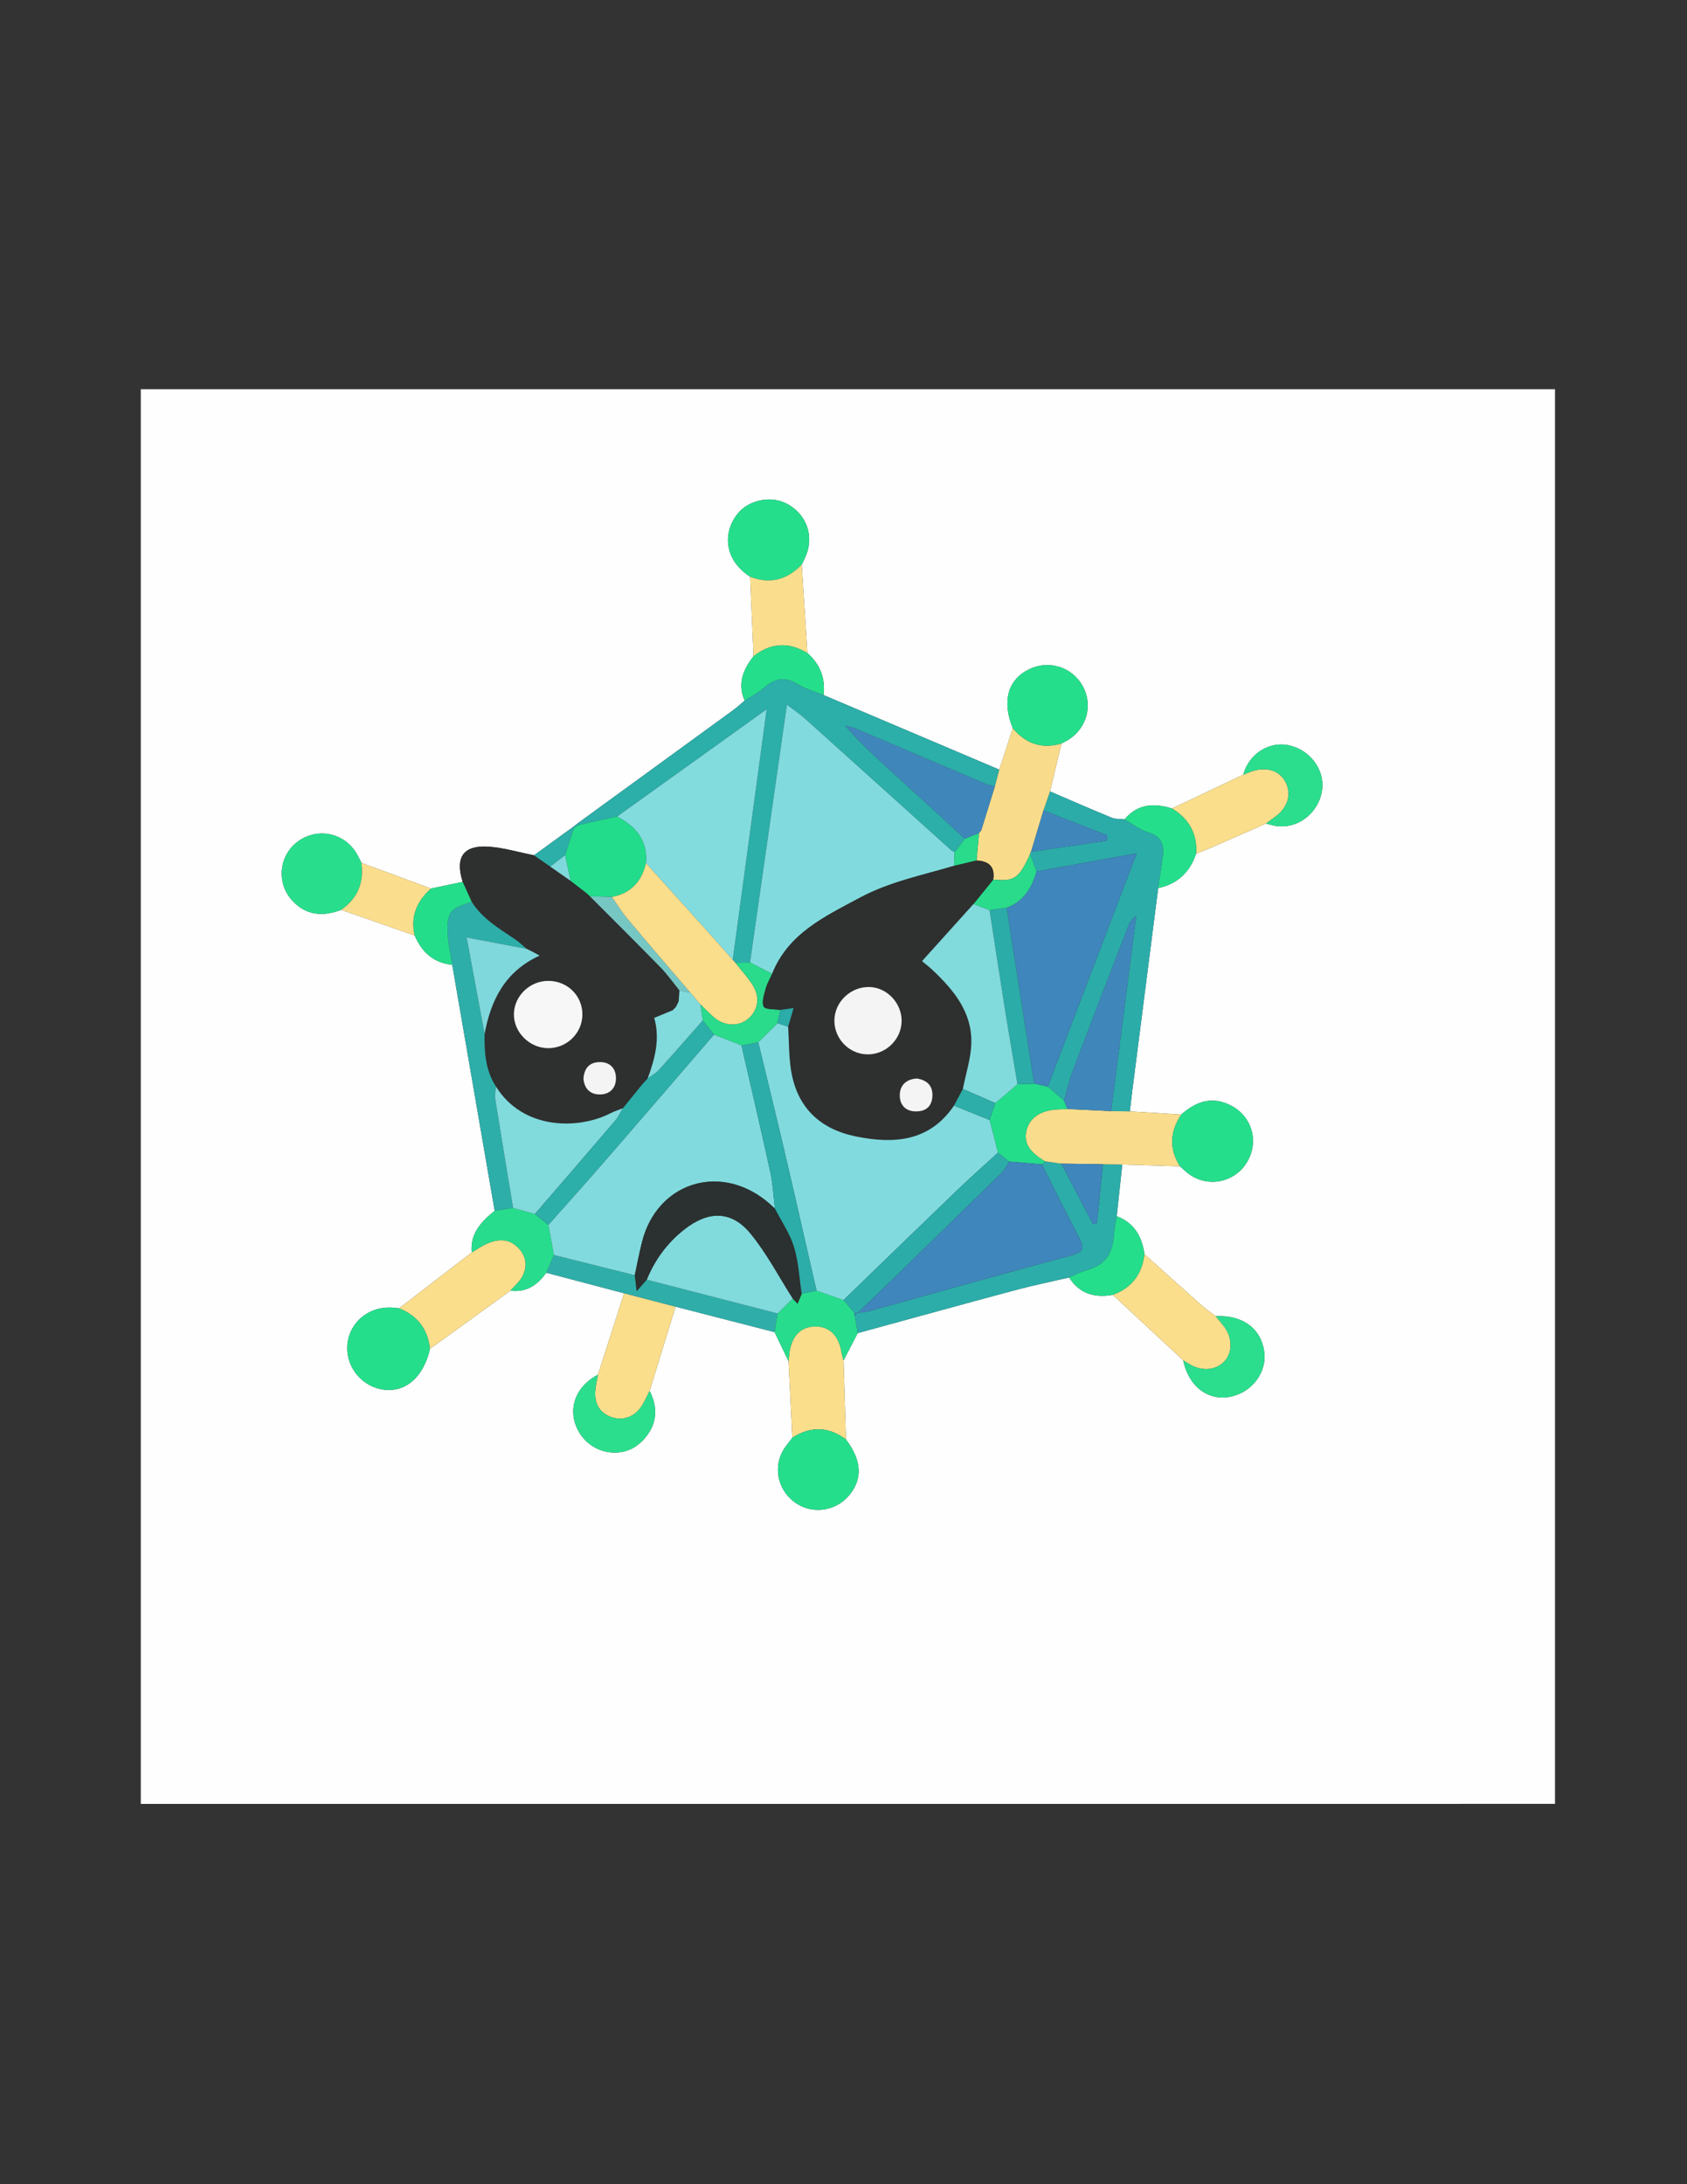 <?xml version="1.0" encoding="utf-8"?>
<!-- Generator: Adobe Illustrator 16.0.3, SVG Export Plug-In . SVG Version: 6.00 Build 0)  -->
<!DOCTYPE svg PUBLIC "-//W3C//DTD SVG 1.1//EN" "http://www.w3.org/Graphics/SVG/1.1/DTD/svg11.dtd">
<svg version="1.1" id="Capa_1" xmlns="http://www.w3.org/2000/svg" xmlns:xlink="http://www.w3.org/1999/xlink" x="0px" y="0px"
	 width="612px" height="792px" viewBox="0 0 612 792" enable-background="new 0 0 612 792" xml:space="preserve">
<rect x="0" y="0" width="612" height="792" fill="#333333" stroke="none"/>
<g>
	<g>
		<path fill-rule="evenodd" clip-rule="evenodd" fill="#FEFEFE" d="M564.116,654.097c-170.987,0.007-341.977,0.007-513.04,0.007
			c0-170.934,0-341.881,0-512.966c170.963,0,342.002,0,513.04,0C564.116,312.097,564.116,483.094,564.116,654.097z M207.879,299.872
			c-4.718,3.42-9.436,6.84-14.154,10.259c-5.481-1.083-10.922-2.738-16.452-3.122c-9.199-0.639-12.267,3.863-9.421,12.754
			c-3.825,0.812-7.65,1.624-11.476,2.437c-8.415-3.104-16.831-6.209-25.247-9.315c-0.696-1.318-1.288-2.705-2.103-3.945
			c-4.799-7.299-14.446-8.888-21.3-3.551c-6.603,5.14-7.436,14.931-1.709,21.152c5.054,5.491,11.156,5.879,17.77,3.373
			c8.887,3.103,17.774,6.205,26.662,9.306c2.574,6.059,6.846,9.941,13.615,10.625c5.132,29.73,10.264,59.461,15.395,89.19
			c-4.828,3.904-8.963,8.189-8.328,15.105c-8.784,6.754-17.568,13.508-26.352,20.262c-1.16-0.101-2.319-0.276-3.48-0.288
			c-7.86-0.077-14.325,5.456-15.228,12.993c-0.922,7.698,4.354,14.983,12.021,16.596c8.449,1.777,15.489-3.969,17.888-14.601
			c9.73-7.034,19.46-14.066,29.188-21.102c5.771,0.708,9.822-2.013,12.986-6.507c9.418,2.484,18.837,4.971,28.255,7.455
			c-3.158,9.84-6.316,19.679-9.474,29.518c-6.517,3.373-9.894,9.449-8.766,15.774c1.133,6.359,6.311,11.489,12.794,12.337
			c5.588,0.729,10.162-1.43,13.563-5.814c3.998-5.154,4.029-10.715,1.142-16.414c3.14-10.184,6.279-20.367,9.419-30.55
			c11.977,3.081,23.953,6.163,35.93,9.245c1.685,3.527,3.369,7.054,5.053,10.581c0.46,9.229,0.92,18.456,1.38,27.686
			c-1.248,1.741-2.747,3.355-3.7,5.246c-3.362,6.66-1.017,14.639,5.316,18.692c6.067,3.883,14.199,2.61,18.901-2.96
			c5.059-5.99,4.707-12.643-1.075-20.326c-0.292-9.551-0.584-19.102-0.874-28.653c1.708-3.306,3.417-6.611,5.127-9.918
			c19.164-5.235,38.313-10.532,57.503-15.675c6.348-1.7,12.802-3.004,19.208-4.487c3.771,5.89,9.243,7.488,15.828,6.279
			c8.513,7.906,17.024,15.813,25.536,23.72c1.957,9.617,9.294,15.073,17.644,13.117c7.546-1.767,12.783-8.959,11.777-16.172
			c-1.187-8.502-7.856-13.395-17.613-12.919c-1.694-1.296-3.474-2.494-5.066-3.905c-6.959-6.155-13.863-12.372-20.787-18.567
			c-0.859-6.412-3.724-11.363-10.054-13.788c0.668-6.247,1.336-12.492,2.004-18.738c6.979,0.216,13.957,0.432,20.936,0.647
			c0.996,0.874,1.944,1.81,2.996,2.611c6.734,5.144,16.339,3.487,20.993-3.59c4.834-7.349,2.436-16.836-5.298-20.955
			c-6.897-3.674-12.801-1.623-18.224,3.176c-6.217-0.383-12.434-0.766-18.65-1.148c0.249-2.142,0.476-4.288,0.749-6.427
			c3.175-24.851,6.355-49.701,9.534-74.548c7.023-1.496,11.515-5.776,13.772-12.516c1.982-0.782,3.989-1.505,5.941-2.356
			c6.476-2.82,12.933-5.685,19.396-8.533c1.128,0.288,2.243,0.658,3.387,0.85c7.711,1.296,15.227-4.149,16.832-12.156
			c1.483-7.406-3.546-14.904-11.354-16.928c-7.393-1.916-14.977,2.746-17.11,10.518c-8.619,4.086-17.237,8.172-25.855,12.259
			c-6.503-2.022-12.473-1.723-17.204,3.956c-1.564-0.185-3.267-0.033-4.671-0.608c-7.502-3.079-14.929-6.338-22.382-9.536
			c1.394-5.798,2.788-11.595,4.182-17.394c0.868-0.464,1.773-0.87,2.599-1.4c6.755-4.345,8.882-12.815,4.954-19.642
			c-3.912-6.797-12.336-9.318-19.412-5.811c-7.663,3.8-9.788,11.594-5.817,21.336c-1.634,5.003-3.267,10.006-4.899,15.009
			c-21.247-9.011-42.494-18.023-63.74-27.034c0.721-6.116-1.271-11.183-5.887-15.237c-0.687-10.686-1.374-21.372-2.061-32.058
			c0.496-1.045,1.029-2.074,1.48-3.137c2.475-5.833,1.186-12.17-3.316-16.413c-4.639-4.372-10.725-5.209-16.555-2.631
			c-8.52,3.768-13.335,18.077-0.311,26.581c0.413,9.611,0.827,19.221,1.24,28.832c-3.811,4.81-5.904,9.965-3.235,16.078
			c-1.387,1.16-2.713,2.403-4.171,3.466c-18.778,13.684-37.574,27.342-56.364,41.008
			C209.024,298.976,208.452,299.424,207.879,299.872z"/>
		<path fill-rule="evenodd" clip-rule="evenodd" fill="#2E2F2F" d="M167.849,319.772c-2.843-8.9,0.225-13.402,9.424-12.763
			c5.53,0.384,10.971,2.039,16.455,3.122c1.966,1.366,3.929,2.731,5.893,4.098c2.463,1.725,4.925,3.45,7.387,5.174
			c1.998,1.542,3.996,3.082,5.994,4.624c0.359,0.347,0.718,0.693,1.077,1.04l-0.068-0.061c8.542,8.57,17.141,17.085,25.59,25.746
			c2.514,2.578,4.607,5.565,6.893,8.366c-0.094,1.327-0.188,2.656-0.281,3.983c-0.323,0.659-0.646,1.319-0.968,1.979
			c-0.389,0.407-0.778,0.814-1.167,1.222c-2.247,0.929-4.493,1.858-6.739,2.787c2.186,7.631,0.233,14.815-2.364,21.931l0.03-0.025
			c-0.634,0.694-1.269,1.389-1.903,2.083c-2.376,2.922-4.752,5.844-7.128,8.766c-1.511,0.604-3.082,1.09-4.521,1.831
			c-11.538,5.939-31.676,6.149-41.545-9.714c-3.787-5.822-4.236-12.365-4.113-19.032c2.274-12.331,7.439-22.711,19.964-28.417
			c-1.291-0.706-1.993-1.091-2.695-1.475c-0.683-0.334-1.365-0.669-2.047-1.003l0.028,0.021c-1.364-1.143-2.639-2.416-4.105-3.406
			c-5.833-3.939-11.979-7.496-15.844-13.702C170.012,324.557,168.93,322.165,167.849,319.772z M211.278,367.959
			c0.069-6.863-5.403-12.289-12.392-12.287c-6.619,0.001-12.235,5.338-12.448,11.827c-0.216,6.601,5.482,12.452,12.242,12.567
			C205.53,380.184,211.209,374.725,211.278,367.959z M211.661,391.166c0.324,3.512,2.383,5.739,6.039,5.69
			c3.718-0.049,5.875-2.535,5.755-6.142c-0.111-3.333-2.161-5.593-5.755-5.591C213.945,385.125,211.94,387.196,211.661,391.166z"/>
		<path fill-rule="evenodd" clip-rule="evenodd" fill="#2CAEA9" d="M298.775,252.037c21.247,9.012,42.494,18.023,63.738,27.034
			c-0.529,2.008-1.054,4.017-1.579,6.026c-1.116-0.272-2.296-0.396-3.342-0.839c-15.88-6.725-31.737-13.5-47.618-20.225
			c-1.035-0.439-2.204-0.566-3.312-0.837c6.451,7.324,13.441,13.544,20.368,19.834c7.708,7,15.359,14.063,23.035,21.099
			c-1.249,1.632-2.498,3.265-3.748,4.896c-0.432-0.246-0.925-0.423-1.285-0.748c-17.682-15.91-35.339-31.847-53.041-47.734
			c-1.878-1.686-4.011-3.087-6.525-5.002c-4.553,31.802-8.968,62.64-13.383,93.479c-1.752,0.043-3.504,0.085-5.257,0.127
			c-0.34-0.367-0.681-0.734-1.021-1.101c4.049-29.861,8.098-59.722,12.32-90.861c-18.904,13.555-36.571,26.223-54.238,38.89
			c-4.604,1.004-9.208,2.008-13.813,3.012c-0.157-0.19-0.317-0.378-0.48-0.563c18.792-13.666,37.588-27.324,56.366-41.007
			c1.458-1.063,2.784-2.306,4.171-3.466c2.327-1.527,4.858-2.819,6.938-4.629c3.802-3.31,7.467-4.341,12.115-1.467
			C292.106,249.762,295.56,250.707,298.775,252.037z"/>
		<path fill-rule="evenodd" clip-rule="evenodd" fill="#2BACA9" d="M380.911,286.973c7.453,3.197,14.88,6.457,22.382,9.536
			c1.404,0.575,3.106,0.424,4.672,0.607c2.873,1.613,5.576,3.786,8.654,4.707c4.403,1.317,5.697,4.082,5.269,8.098
			c-0.432,4.049-1.14,8.068-1.726,12.101c-3.181,24.849-6.361,49.7-9.536,74.55c-0.273,2.139-0.5,4.285-0.749,6.427
			c-2.265-0.036-4.529-0.073-6.794-0.109c3.036-23.584,6.07-47.169,9.106-70.753c-1.573,1.061-2.352,2.3-2.869,3.642
			c-6.74,17.471-13.491,34.938-20.114,52.453c-1.335,3.528-2.151,7.252-3.207,10.885c-1.974-1.685-3.949-3.37-5.923-5.054
			c10.597-27.787,21.194-55.573,32.285-84.655c-12.808,2.323-24.574,4.458-36.342,6.592c-0.785-2.088-1.571-4.176-2.357-6.263
			c-0.021-0.347,0.099-0.635,0.359-0.864c9.163-1.339,18.328-2.678,27.491-4.017c0.078-0.647,0.156-1.293,0.233-1.94
			c-7.731-3.02-15.464-6.038-23.195-9.057C379.338,291.563,380.125,289.268,380.911,286.973z"/>
		<path fill-rule="evenodd" clip-rule="evenodd" fill="#2CADA9" d="M387.854,463.229c-6.404,1.485-12.858,2.789-19.206,4.489
			c-19.189,5.143-38.339,10.439-57.503,15.675c-0.357-2.112-0.715-4.223-1.073-6.334c0.327-0.331,0.653-0.662,0.979-0.993
			c1.463-0.215,2.968-0.276,4.382-0.667c24.402-6.735,48.761-13.634,73.219-20.165c4.475-1.194,4.864-2.657,2.859-6.424
			c-4.672-8.78-9.037-17.726-13.526-26.604c0.38-0.364,0.761-0.73,1.141-1.095c1.974,0.276,3.945,0.552,5.918,0.828
			c3.822,7.322,7.646,14.645,11.468,21.966c0.472-0.131,0.943-0.262,1.415-0.393c0.73-7.118,1.461-14.236,2.191-21.354
			c2.336,0.033,4.671,0.066,7.007,0.099c-0.668,6.246-1.336,12.491-2.004,18.738c-0.352,2.277-0.864,4.546-1.021,6.838
			c-0.51,7.42-3.423,11.005-10.454,12.958C391.643,461.346,389.78,462.402,387.854,463.229z"/>
		<path fill-rule="evenodd" clip-rule="evenodd" fill="#F9DD8C" d="M407.124,422.257c-2.336-0.032-4.671-0.065-7.008-0.099
			c-5.024-0.072-10.049-0.146-15.073-0.219c-1.973-0.276-3.944-0.552-5.918-0.828c-5.813-3.403-7.821-6.752-6.744-11.234
			c1.104-4.594,5.18-7.315,11.382-7.601c1.147-0.052,2.294-0.103,3.441-0.154c5.293,0.255,10.586,0.511,15.879,0.767
			c2.265,0.036,4.529,0.073,6.794,0.109c6.217,0.383,12.434,0.766,18.649,1.149c-4.102,6.155-4.47,12.401-0.467,18.757
			C421.081,422.688,414.104,422.473,407.124,422.257z"/>
		<path fill-rule="evenodd" clip-rule="evenodd" fill="#F9DC8B" d="M380.911,286.973c-0.786,2.295-1.573,4.59-2.358,6.887
			c-1.509,5.004-3.02,10.009-4.531,15.013c-0.261,0.229-0.38,0.517-0.358,0.866c-4.014,8.829-5.658,9.963-13.333,9.193
			c0.701-4.691-1.645-6.71-6.062-6.913c0.297-3.309,0.595-6.617,0.893-9.925l-0.054,0.017c0.286-0.338,0.571-0.677,0.856-1.015
			c1.657-5.333,3.314-10.666,4.971-15.998c0.525-2.009,1.05-4.018,1.579-6.026c1.636-5.002,3.269-10.005,4.9-15.01
			c4.719,5.594,10.537,7.675,17.679,5.519C383.699,275.377,382.305,281.175,380.911,286.973z"/>
		<path fill-rule="evenodd" clip-rule="evenodd" fill="#2DAEA9" d="M175.793,374.929c-0.123,6.667,0.327,13.21,4.114,19.034
			c-0.094,1.537-0.474,3.117-0.238,4.6c2.096,13.159,4.302,26.302,6.475,39.448c-2.229,0.342-4.458,0.683-6.687,1.024
			c-5.132-29.729-10.264-59.46-15.395-89.189c-0.607-3.87-1.519-7.726-1.713-11.616c-0.129-2.581-0.026-5.856,1.422-7.647
			c1.557-1.926,4.809-2.482,7.322-3.636c3.865,6.208,10.011,9.764,15.844,13.703c1.466,0.991,2.742,2.263,4.105,3.406
			c-6.871-1.302-13.742-2.604-21.751-4.122C171.581,352.257,173.687,363.594,175.793,374.929z"/>
		<path fill-rule="evenodd" clip-rule="evenodd" fill="#FADE8C" d="M144.777,474.402c8.784-6.754,17.568-13.508,26.351-20.263
			c1.847-1.08,3.61-2.352,5.558-3.199c3.885-1.692,7.773-1.945,11.088,1.299c3.083,3.015,3.697,6.724,1.804,10.479
			c-1.006,1.995-2.912,3.538-4.41,5.284c-9.73,7.034-19.46,14.066-29.19,21.101C155.203,481.947,151.422,477.083,144.777,474.402z"
			/>
		<path fill-rule="evenodd" clip-rule="evenodd" fill="#FADE8C" d="M245.087,473.8c-3.14,10.183-6.279,20.366-9.418,30.552
			c-0.912,1.773-1.709,3.619-2.762,5.305c-2.55,4.085-6.921,5.734-11.219,4.157c-4.355-1.599-6.048-5.021-5.742-9.466
			c0.136-1.974,0.646-3.921,0.988-5.881c3.158-9.839,6.315-19.678,9.471-29.519C232.63,470.565,238.859,472.182,245.087,473.8z"/>
		<path fill-rule="evenodd" clip-rule="evenodd" fill="#FADE8C" d="M429.22,493.229c-8.512-7.906-17.023-15.813-25.536-23.718
			c6.905-2.51,10.612-7.515,11.49-14.729c6.924,6.195,13.828,12.412,20.787,18.567c1.593,1.411,3.372,2.609,5.068,3.904
			c0.938,1.142,1.891,2.27,2.809,3.426c3.219,4.059,3.44,9.396,0.542,12.728c-2.997,3.444-8.059,4.002-12.647,1.378
			C430.877,494.297,430.057,493.75,429.22,493.229z"/>
		<path fill-rule="evenodd" clip-rule="evenodd" fill="#25DE8C" d="M144.777,474.402c6.645,2.681,10.426,7.545,11.201,14.7
			c-2.399,10.632-9.439,16.378-17.888,14.601c-7.666-1.612-12.942-8.897-12.021-16.596c0.903-7.537,7.368-13.07,15.228-12.993
			C142.458,474.126,143.617,474.302,144.777,474.402z"/>
		<path fill-rule="evenodd" clip-rule="evenodd" fill="#FADE8C" d="M287.45,521.312c-0.46-9.229-0.92-18.457-1.38-27.687
			c0.14-1.319,0.188-2.655,0.436-3.955c1.117-5.861,4.48-8.835,9.728-8.683c4.787,0.14,7.976,3.358,8.968,8.992
			c0.198,1.125,0.539,2.223,0.814,3.333c0.292,9.55,0.584,19.101,0.877,28.652C300.565,517.218,294.081,517.084,287.45,521.312z"/>
		<path fill-rule="evenodd" clip-rule="evenodd" fill="#FADE8C" d="M425.168,293.161c8.618-4.087,17.236-8.173,25.856-12.258
			c0.917-0.362,1.825-0.75,2.753-1.082c5.457-1.957,10.291-0.549,12.516,3.629c2.41,4.527,0.914,9.49-3.86,12.851
			c-1.068,0.752-2.109,1.544-3.163,2.318c-6.463,2.848-12.92,5.713-19.396,8.533c-1.952,0.851-3.959,1.574-5.94,2.351
			C434.367,302.251,431.294,296.887,425.168,293.161z"/>
		<path fill-rule="evenodd" clip-rule="evenodd" fill="#25DE8C" d="M272.127,209.143c-13.025-8.504-8.209-22.813,0.311-26.581
			c5.831-2.578,11.916-1.741,16.555,2.631c4.502,4.243,5.791,10.581,3.316,16.413c-0.452,1.063-0.985,2.092-1.48,3.137
			C285.543,210.244,279.367,211.951,272.127,209.143z"/>
		<path fill-rule="evenodd" clip-rule="evenodd" fill="#25DE8C" d="M385.093,269.579c-7.142,2.157-12.96,0.075-17.679-5.519
			c-3.969-9.74-1.844-17.534,5.819-21.334c7.076-3.508,15.5-0.987,19.412,5.811c3.928,6.826,1.801,15.297-4.954,19.642
			C386.866,268.709,385.961,269.115,385.093,269.579z"/>
		<path fill-rule="evenodd" clip-rule="evenodd" fill="#25DE8C" d="M428.06,422.904c-4.003-6.355-3.635-12.602,0.467-18.757
			c5.424-4.8,11.327-6.851,18.225-3.177c7.733,4.119,10.132,13.606,5.298,20.955c-4.654,7.077-14.259,8.733-20.993,3.59
			C430.004,424.714,429.056,423.778,428.06,422.904z"/>
		<path fill-rule="evenodd" clip-rule="evenodd" fill="#25DE8C" d="M287.45,521.312c6.631-4.228,13.115-4.094,19.443,0.653
			c5.781,7.683,6.133,14.335,1.074,20.325c-4.702,5.57-12.834,6.843-18.901,2.96c-6.333-4.054-8.679-12.032-5.316-18.692
			C284.703,524.667,286.202,523.053,287.45,521.312z"/>
		<path fill-rule="evenodd" clip-rule="evenodd" fill="#28DE8D" d="M123.786,329.914c-6.613,2.506-12.715,2.119-17.77-3.373
			c-5.726-6.221-4.894-16.013,1.709-21.152c6.854-5.336,16.501-3.748,21.3,3.551c0.815,1.241,1.407,2.627,2.104,3.946
			C132.111,320.043,129.755,325.758,123.786,329.914z"/>
		<path fill-rule="evenodd" clip-rule="evenodd" fill="#2FAEA9" d="M245.087,473.8c-6.228-1.618-12.457-3.234-18.682-4.852
			c-9.416-2.483-18.835-4.97-28.254-7.452c0.933-2.141,1.868-4.282,2.803-6.425c9.778,2.443,19.554,4.886,29.331,7.328
			c0.178,1.457,0.356,2.916,0.702,5.744c1.845-2.093,2.736-3.104,3.628-4.117c15.833,4.082,31.667,8.164,47.5,12.246
			c-0.366,2.258-0.731,4.515-1.097,6.772C269.04,479.963,257.063,476.881,245.087,473.8z"/>
		<path fill-rule="evenodd" clip-rule="evenodd" fill="#FBDE8D" d="M272.127,209.143c7.24,2.809,13.417,1.101,18.702-4.399
			c0.687,10.686,1.374,21.372,2.062,32.059c-6.776-4.103-13.287-3.751-19.524,1.172C272.954,228.364,272.54,218.753,272.127,209.143
			z"/>
		<path fill-rule="evenodd" clip-rule="evenodd" fill="#2ADE8E" d="M429.22,493.229c0.837,0.521,1.657,1.067,2.513,1.557
			c4.589,2.624,9.65,2.066,12.647-1.378c2.898-3.332,2.677-8.669-0.542-12.728c-0.918-1.156-1.87-2.284-2.809-3.426
			c9.755-0.475,16.425,4.418,17.611,12.92c1.006,7.213-4.231,14.405-11.777,16.172C438.514,508.303,431.177,502.847,429.22,493.229z
			"/>
		<path fill-rule="evenodd" clip-rule="evenodd" fill="#FBDE8D" d="M123.786,329.914c5.97-4.156,8.326-9.871,7.343-17.027
			c8.416,3.104,16.832,6.209,25.244,9.316c-5.134,4.574-7.532,10.099-5.926,17.018C141.56,336.119,132.673,333.017,123.786,329.914z
			"/>
		<path fill-rule="evenodd" clip-rule="evenodd" fill="#2BDE8E" d="M459.27,298.618c1.054-0.774,2.095-1.566,3.163-2.318
			c4.774-3.36,6.271-8.323,3.86-12.851c-2.225-4.178-7.059-5.585-12.516-3.629c-0.928,0.332-1.836,0.72-2.753,1.082
			c2.133-7.773,9.717-12.435,17.109-10.519c7.809,2.024,12.838,9.522,11.354,16.928c-1.605,8.007-9.121,13.453-16.832,12.156
			C461.513,299.276,460.397,298.906,459.27,298.618z"/>
		<path fill-rule="evenodd" clip-rule="evenodd" fill="#27DD8D" d="M200.953,455.071c-0.935,2.143-1.869,4.284-2.802,6.425
			c-3.163,4.492-7.214,7.213-12.984,6.505c1.5-1.745,3.405-3.288,4.411-5.283c1.893-3.755,1.278-7.464-1.804-10.479
			c-3.314-3.244-7.203-2.991-11.088-1.299c-1.948,0.848-3.711,2.119-5.558,3.199c-0.635-6.915,3.5-11.2,8.329-15.104
			c2.229-0.342,4.458-0.683,6.687-1.023c2.629,0.731,5.258,1.465,7.887,2.197c1.646,1.323,3.291,2.646,4.938,3.97
			C199.63,447.81,200.292,451.439,200.953,455.071z"/>
		<path fill-rule="evenodd" clip-rule="evenodd" fill="#2BDE8E" d="M216.934,498.467c-0.341,1.96-0.852,3.907-0.988,5.881
			c-0.307,4.444,1.387,7.867,5.742,9.466c4.298,1.577,8.669-0.072,11.219-4.157c1.052-1.686,1.85-3.531,2.762-5.305
			c2.886,5.697,2.855,11.258-1.143,16.412c-3.401,4.385-7.976,6.544-13.563,5.814c-6.484-0.848-11.661-5.978-12.794-12.337
			C207.04,507.916,210.417,501.84,216.934,498.467z"/>
		<path fill-rule="evenodd" clip-rule="evenodd" fill="#27DD8D" d="M281.017,483.045c0.366-2.258,0.731-4.515,1.097-6.773
			c1.833-1.801,3.666-3.601,5.499-5.4c0.577,0.619,1.152,1.237,1.728,1.855c0.497-1.205,0.995-2.411,1.492-3.617
			c1.793-0.378,3.585-0.757,5.377-1.136c3.265,1.146,6.529,2.292,9.793,3.438c1.325,1.552,2.65,3.105,3.976,4.657
			c0.004,0.333,0.035,0.663,0.093,0.99c0.358,2.111,0.716,4.222,1.073,6.334c-1.71,3.307-3.419,6.612-5.129,9.919
			c-0.275-1.109-0.617-2.207-0.814-3.332c-0.992-5.634-4.181-8.853-8.968-8.992c-5.247-0.152-8.611,2.821-9.728,8.683
			c-0.248,1.3-0.296,2.636-0.436,3.955C284.385,490.099,282.701,486.572,281.017,483.045z"/>
		<path fill-rule="evenodd" clip-rule="evenodd" fill="#25DE8C" d="M425.168,293.161c6.126,3.727,9.199,9.091,8.766,16.342
			c-2.259,6.745-6.75,11.025-13.772,12.52c0.587-4.033,1.295-8.053,1.727-12.102c0.429-4.016-0.865-6.781-5.269-8.098
			c-3.078-0.921-5.781-3.094-8.654-4.707C412.695,291.438,418.665,291.139,425.168,293.161z"/>
		<path fill-rule="evenodd" clip-rule="evenodd" fill="#25DE8C" d="M415.174,454.783c-0.878,7.214-4.585,12.219-11.49,14.729
			c-6.585,1.207-12.058-0.392-15.828-6.282c1.925-0.827,3.787-1.884,5.789-2.438c7.031-1.953,9.944-5.538,10.454-12.958
			c0.157-2.292,0.67-4.561,1.021-6.838C411.45,443.42,414.314,448.371,415.174,454.783z"/>
		<path fill-rule="evenodd" clip-rule="evenodd" fill="#25DE8C" d="M273.367,237.975c6.237-4.923,12.748-5.275,19.524-1.172
			c4.614,4.053,6.606,9.12,5.885,15.236c-3.216-1.331-6.669-2.276-9.591-4.082c-4.648-2.874-8.313-1.842-12.115,1.467
			c-2.08,1.81-4.611,3.102-6.938,4.629C267.463,247.939,269.557,242.784,273.367,237.975z"/>
		<path fill-rule="evenodd" clip-rule="evenodd" fill="#24DD8B" d="M150.447,339.22c-1.606-6.919,0.792-12.443,5.926-17.018
			c3.828-0.815,7.653-1.627,11.477-2.434c1.081,2.396,2.163,4.788,3.244,7.179c-2.513,1.152-5.765,1.708-7.322,3.635
			c-1.449,1.791-1.552,5.066-1.422,7.647c0.194,3.891,1.106,7.746,1.713,11.616C157.293,349.162,153.021,345.279,150.447,339.22z"/>
		<path fill-rule="evenodd" clip-rule="evenodd" fill="#2CAEA9" d="M199.619,314.228c-1.963-1.366-3.926-2.731-5.892-4.097
			c4.715-3.419,9.433-6.839,14.151-10.259l0.333,0.335c-1.073,3.29-2.145,6.581-3.218,9.871
			C203.202,311.461,201.41,312.845,199.619,314.228z"/>
		<path fill-rule="evenodd" clip-rule="evenodd" fill="#2CAEA9" d="M207.879,299.872c0.573-0.448,1.146-0.896,1.717-1.346
			c0.162,0.184,0.322,0.371,0.479,0.562c-0.621,0.373-1.242,0.746-1.863,1.119L207.879,299.872z"/>
		<path fill-rule="evenodd" clip-rule="evenodd" fill="#81DADC" d="M194.031,440.209c-2.629-0.732-5.258-1.466-7.887-2.197
			c-2.172-13.147-4.378-26.29-6.474-39.449c-0.236-1.482,0.145-3.063,0.238-4.6c9.868,15.861,30.006,15.651,41.544,9.712
			c1.439-0.741,3.011-1.227,4.522-1.831c-0.912,1.506-1.638,3.172-2.767,4.492C213.523,417.662,203.766,428.926,194.031,440.209z"/>
		<path fill-rule="evenodd" clip-rule="evenodd" fill="#22DC8B" d="M208.211,300.207c0.621-0.373,1.242-0.746,1.863-1.119
			c4.605-1.004,9.209-2.008,13.814-3.012c6.811,3.581,11.181,8.671,10.459,16.909c-1.534,6.687-5.483,10.942-12.347,12.263
			c-2.664-0.08-5.328-0.161-7.991-0.241l0.068,0.061c-0.359-0.347-0.718-0.693-1.077-1.04c-1.998-1.542-3.996-3.082-5.994-4.625
			c-0.671-3.108-1.343-6.216-2.014-9.324C206.066,306.788,207.139,303.497,208.211,300.207z"/>
		<path fill-rule="evenodd" clip-rule="evenodd" fill="#2CAEA9" d="M194.031,440.209c9.735-11.283,19.492-22.547,29.176-33.873
			c1.129-1.32,1.854-2.986,2.767-4.492c2.375-2.922,4.751-5.844,7.127-8.766c0.634-0.696,1.269-1.389,1.903-2.083
			c0,0-0.03,0.025-0.03,0.024c1.365-1.006,2.94-1.822,4.057-3.053c5.377-5.929,10.63-11.97,15.927-17.972
			c1.363,1.726,2.725,3.452,4.087,5.178c-13.107,15.195-26.18,30.419-39.335,45.572c-6.839,7.877-13.824,15.628-20.743,23.437
			C197.321,442.855,195.676,441.532,194.031,440.209z"/>
		<path fill-rule="evenodd" clip-rule="evenodd" fill="#F7F7F7" d="M211.278,367.959c-0.069,6.766-5.748,12.225-12.597,12.107
			c-6.76-0.115-12.458-5.966-12.242-12.567c0.213-6.489,5.829-11.826,12.448-11.827C205.875,355.67,211.347,361.096,211.278,367.959
			z"/>
		<path fill-rule="evenodd" clip-rule="evenodd" fill="#7FD8DB" d="M175.793,374.929c-2.106-11.335-4.212-22.672-6.502-34.995
			c8.01,1.518,14.88,2.82,21.751,4.122l-0.028-0.021c0.682,0.335,1.364,0.669,2.047,1.003c0.703,0.384,1.405,0.769,2.695,1.475
			C183.232,352.218,178.068,362.598,175.793,374.929z"/>
		<path fill-rule="evenodd" clip-rule="evenodd" fill="#81DADC" d="M254.958,369.994c-5.297,6.002-10.55,12.043-15.927,17.973
			c-1.117,1.231-2.692,2.046-4.057,3.053c2.597-7.115,4.55-14.299,2.364-21.93c2.247-0.929,4.492-1.857,6.738-2.787
			c0.389-0.407,0.778-0.814,1.166-1.222c0.323-0.66,0.646-1.32,0.969-1.979c0.093-1.328,0.187-2.656,0.28-3.983
			c1.319,0.274,2.639,0.549,3.956,0.824c1.224,1.43,2.451,2.86,3.677,4.291C254.403,366.154,254.681,368.073,254.958,369.994z"/>
		<path fill-rule="evenodd" clip-rule="evenodd" fill="#76C7C4" d="M250.45,359.942c-1.319-0.275-2.639-0.55-3.958-0.824
			c-2.286-2.801-4.378-5.789-6.893-8.366c-8.449-8.661-17.048-17.176-25.59-25.746c2.664,0.08,5.328,0.161,7.993,0.241
			c1.871,2.647,3.563,5.444,5.639,7.919C235.175,342.149,242.837,351.025,250.45,359.942z"/>
		<path fill-rule="evenodd" clip-rule="evenodd" fill="#F4F4F4" d="M211.661,391.166c0.279-3.97,2.284-6.041,6.039-6.042
			c3.594-0.002,5.644,2.258,5.755,5.591c0.12,3.606-2.037,6.093-5.755,6.142C214.044,396.904,211.984,394.678,211.661,391.166z"/>
		<path fill-rule="evenodd" clip-rule="evenodd" fill="#7FD8DB" d="M204.994,310.078c0.671,3.108,1.343,6.216,2.014,9.324
			c-2.462-1.723-4.924-3.448-7.387-5.173C201.41,312.845,203.202,311.461,204.994,310.078z"/>
		<path fill-rule="evenodd" clip-rule="evenodd" fill="#76C7C4" d="M244.077,366.302c-2.246,0.929-4.492,1.858-6.738,2.787
			C239.584,368.16,241.831,367.231,244.077,366.302z"/>
		<path fill-rule="evenodd" clip-rule="evenodd" fill="#76C7C4" d="M246.212,363.102c-0.323,0.659-0.646,1.319-0.969,1.979
			C245.566,364.421,245.889,363.761,246.212,363.102z"/>
		<path fill-rule="evenodd" clip-rule="evenodd" fill="#81DADC" d="M235.004,390.995c-0.634,0.694-1.269,1.388-1.903,2.083
			C233.735,392.383,234.37,391.689,235.004,390.995z"/>
		<path fill-rule="evenodd" clip-rule="evenodd" fill="#2DAEA9" d="M193.063,345.038c-0.683-0.334-1.365-0.668-2.047-1.003
			C191.697,344.369,192.379,344.704,193.063,345.038z"/>
		<path fill-rule="evenodd" clip-rule="evenodd" fill="#76C7C4" d="M213.001,324.026c0.359,0.347,0.718,0.693,1.077,1.04
			C213.719,324.72,213.36,324.373,213.001,324.026z"/>
		<path fill-rule="evenodd" clip-rule="evenodd" fill="#81DBDE" d="M272.084,349.02c4.415-30.839,8.83-61.677,13.382-93.479
			c2.515,1.915,4.647,3.316,6.525,5.002c17.702,15.887,35.359,31.825,53.041,47.734c0.36,0.324,0.854,0.502,1.283,0.748
			c-0.071,1.645-0.141,3.291-0.211,4.937c-11.549,3.43-23.327,5.748-34.235,11.593c-12.839,6.882-25.886,12.921-31.766,27.571
			C277.431,351.757,274.757,350.389,272.084,349.02z"/>
		<path fill-rule="evenodd" clip-rule="evenodd" fill="#82DCDE" d="M234.348,312.984c0.722-8.238-3.648-13.328-10.459-16.909
			c17.666-12.667,35.333-25.335,54.237-38.89c-4.222,31.139-8.271,61-12.318,90.862c-3.292-3.712-6.564-7.443-9.881-11.133
			C248.746,328.927,241.542,320.96,234.348,312.984z"/>
		<path fill-rule="evenodd" clip-rule="evenodd" fill="#FADE8C" d="M234.348,312.984c7.194,7.976,14.398,15.942,21.579,23.93
			c3.317,3.69,6.589,7.421,9.881,11.133c0.339,0.365,0.68,0.732,1.02,1.1c2.041,2.588,4.273,5.051,6.08,7.795
			c2.948,4.479,2.236,9.314-1.525,12.522c-3.48,2.967-8.89,2.656-12.655-0.781c-1.576-1.438-3.07-2.964-4.602-4.45
			c-1.227-1.431-2.453-2.861-3.677-4.291c-7.611-8.917-15.273-17.793-22.806-26.776c-2.076-2.475-3.768-5.272-5.639-7.919
			C228.865,323.927,232.813,319.671,234.348,312.984z"/>
		<path fill-rule="evenodd" clip-rule="evenodd" fill="#3F87BB" d="M360.935,285.097c-1.656,5.333-3.313,10.666-4.97,15.998
			c-0.285,0.338-0.571,0.676-0.857,1.015l0.054-0.017c-1.698,0.679-3.396,1.358-5.095,2.036
			c-7.676-7.036-15.327-14.099-23.035-21.099c-6.927-6.29-13.917-12.51-20.368-19.834c1.107,0.271,2.276,0.398,3.312,0.837
			c15.881,6.725,31.738,13.5,47.618,20.225C358.639,284.701,359.818,284.825,360.935,285.097z"/>
		<path fill-rule="evenodd" clip-rule="evenodd" fill="#29DB8B" d="M254.125,364.233c1.532,1.486,3.026,3.013,4.602,4.45
			c3.766,3.437,9.175,3.748,12.655,0.781c3.761-3.208,4.473-8.044,1.525-12.522c-1.806-2.744-4.039-5.207-6.08-7.795
			c1.752-0.042,3.504-0.084,5.256-0.127c2.673,1.369,5.347,2.737,8.02,4.105c-0.791,1.769-1.817,3.475-2.313,5.323
			c-0.582,2.171-1.532,4.856-0.726,6.568c0.517,1.1,3.912,0.845,6.017,1.196c-0.34,1.611-0.68,3.223-1.019,4.833
			c-2.326,2.309-4.652,4.619-6.978,6.928c-2.034,0.368-4.069,0.735-6.103,1.104c-3.313-1.301-6.625-2.603-9.937-3.904
			c-1.362-1.726-2.724-3.452-4.087-5.178C254.681,368.073,254.403,366.154,254.125,364.233z"/>
		<path fill-rule="evenodd" clip-rule="evenodd" fill="#29DB8B" d="M350.066,304.129c1.698-0.678,3.396-1.356,5.095-2.036
			c-0.298,3.309-0.596,6.617-0.894,9.925c-2.721,0.647-5.441,1.295-8.161,1.943c0.069-1.646,0.139-3.292,0.21-4.937
			C347.568,307.394,348.817,305.761,350.066,304.129z"/>
		<path fill-rule="evenodd" clip-rule="evenodd" fill="#3E86BB" d="M376.02,315.999c11.768-2.134,23.534-4.27,36.342-6.592
			c-11.091,29.082-21.688,56.868-32.285,84.655c-1.64-0.372-3.279-0.743-4.919-1.114c-3.329-21.263-6.658-42.526-9.986-63.79
			C371.355,326.888,374.276,321.929,376.02,315.999z"/>
		<path fill-rule="evenodd" clip-rule="evenodd" fill="#3F87BB" d="M403.083,402.889c-5.293-0.256-10.586-0.512-15.88-0.768
			c-0.402-1.001-0.803-2.004-1.204-3.006c1.056-3.633,1.872-7.357,3.207-10.885c6.623-17.516,13.374-34.982,20.114-52.453
			c0.518-1.341,1.296-2.581,2.869-3.642C409.153,355.72,406.119,379.304,403.083,402.889z"/>
		<path fill-rule="evenodd" clip-rule="evenodd" fill="#24DD8B" d="M385.999,399.115c0.401,1.002,0.802,2.005,1.204,3.006
			c-1.146,0.053-2.293,0.104-3.44,0.155c-6.202,0.285-10.277,3.007-11.382,7.601c-1.077,4.482,0.932,7.831,6.744,11.234
			c-0.38,0.364-0.761,0.73-1.14,1.093c-3.964-0.341-7.929-0.68-11.894-1.02c-1.35-1.08-2.7-2.158-4.051-3.237
			c-1.015-3.941-2.03-7.882-3.045-11.823c0.693-2.046,1.385-4.09,2.076-6.136c2.682-2.276,5.363-4.554,8.044-6.831
			c2.015-0.07,4.027-0.141,6.042-0.211c1.639,0.372,3.278,0.743,4.918,1.115C382.05,395.746,384.025,397.431,385.999,399.115z"/>
		<path fill-rule="evenodd" clip-rule="evenodd" fill="#3F87BB" d="M374.021,308.872c1.512-5.004,3.022-10.009,4.531-15.013
			c7.729,3.018,15.462,6.036,23.193,9.056c-0.077,0.646-0.155,1.293-0.233,1.94C392.35,306.194,383.185,307.533,374.021,308.872z"/>
		<path fill-rule="evenodd" clip-rule="evenodd" fill="#29DB8B" d="M376.02,315.999c-1.743,5.93-4.664,10.889-10.85,13.157
			c-2.062,0.289-4.123,0.579-6.184,0.869c-1.948-0.735-3.896-1.47-5.846-2.206c2.396-2.963,4.794-5.926,7.189-8.889
			c7.675,0.77,9.319-0.364,13.333-9.193C374.448,311.823,375.234,313.911,376.02,315.999z"/>
		<path fill-rule="evenodd" clip-rule="evenodd" fill="#3E86BB" d="M366.092,421.187c3.965,0.338,7.93,0.677,11.894,1.018
			c4.488,8.88,8.854,17.825,13.525,26.605c2.005,3.767,1.615,5.229-2.859,6.424c-24.458,6.531-48.816,13.43-73.219,20.165
			c-1.414,0.391-2.919,0.452-4.382,0.667l0.017,0.021c3.45-3.303,6.925-6.58,10.347-9.911
			c14.017-13.646,28.033-27.291,41.992-40.996C364.527,424.079,365.207,422.529,366.092,421.187z"/>
		<path fill-rule="evenodd" clip-rule="evenodd" fill="#3E86BB" d="M385.043,421.939c5.024,0.073,10.049,0.146,15.073,0.219
			c-0.729,7.118-1.46,14.236-2.19,21.354c-0.472,0.131-0.943,0.262-1.415,0.393C392.688,436.584,388.865,429.262,385.043,421.939z"
			/>
		<path fill-rule="evenodd" clip-rule="evenodd" fill="#3E86BB" d="M310.071,477.059c-0.058-0.327-0.089-0.657-0.092-0.989
			c0.363,0.006,0.726,0.012,1.088,0.018l-0.017-0.021C310.725,476.396,310.398,476.728,310.071,477.059z"/>
		<path fill-rule="evenodd" clip-rule="evenodd" fill="#2E2F2F" d="M360.33,318.931c-2.396,2.963-4.793,5.925-7.19,8.89
			c-6.213,6.893-12.425,13.784-18.636,20.675c0.486,0.488,2.339,1.852,3.995,3.423c7.624,7.238,14.216,15.259,13.872,26.44
			c-0.171,5.526-1.994,11.001-3.068,16.5c-1.074,2.019-2.146,4.035-3.221,6.054c-8.918,13.108-21.811,13.967-35.6,11.165
			c-13.057-2.652-21.349-10.546-23.506-23.939c-0.84-5.217-0.733-10.587-1.058-15.887c0.578-1.958,1.155-3.915,1.982-6.714
			c-2.185,0.307-3.501,0.491-4.817,0.676c-2.105-0.352-5.5-0.097-6.018-1.196c-0.806-1.711,0.145-4.397,0.726-6.568
			c0.495-1.848,1.521-3.554,2.313-5.323c5.88-14.65,18.927-20.688,31.766-27.571c10.908-5.846,22.687-8.163,34.235-11.593
			c2.721-0.647,5.441-1.295,8.162-1.943C358.686,312.221,361.031,314.24,360.33,318.931z M327.085,370.301
			c0.102-6.535-5.312-12.27-11.712-12.407c-6.774-0.146-12.588,5.389-12.676,12.067c-0.087,6.593,5.19,12.138,11.755,12.354
			C321.192,382.535,326.979,377.03,327.085,370.301z M332.688,391.068c-3.836,0.224-6.155,2.319-6.266,5.874
			c-0.109,3.534,1.921,6.014,5.768,6.062c3.693,0.047,5.941-1.811,6.064-5.681C338.378,393.454,336.102,391.684,332.688,391.068z"/>
		<path fill-rule="evenodd" clip-rule="evenodd" fill="#29DB8B" d="M355.107,302.11c0.286-0.339,0.572-0.677,0.857-1.015
			C355.679,301.433,355.394,301.772,355.107,302.11z"/>
		<path fill-rule="evenodd" clip-rule="evenodd" fill="#81DBDE" d="M259.045,375.172c3.313,1.301,6.625,2.603,9.938,3.904
			c3.505,15.293,7.106,30.566,10.453,45.893c0.947,4.342,1.149,8.846,1.693,13.274c-1.121-0.987-2.2-2.028-3.371-2.953
			c-17.205-13.601-39.466-6.169-44.832,14.992c-1.015,4.005-1.769,8.077-2.643,12.117c-9.777-2.443-19.554-4.886-29.332-7.329
			c-0.662-3.632-1.323-7.262-1.985-10.893c6.918-7.807,13.903-15.558,20.742-23.435
			C232.866,405.592,245.938,390.367,259.045,375.172z"/>
		<path fill-rule="evenodd" clip-rule="evenodd" fill="#81DADC" d="M287.612,470.871c-1.833,1.8-3.667,3.6-5.5,5.4
			c-15.833-4.081-31.666-8.163-47.498-12.244c2.944-7.2,7.365-13.254,13.507-18.118c8.741-6.924,17.155-7.096,24.122,1.362
			C278.175,454.473,282.549,462.956,287.612,470.871z"/>
		<path fill-rule="evenodd" clip-rule="evenodd" fill="#2B3030" d="M287.612,470.871c-5.063-7.915-9.438-16.398-15.369-23.6
			c-6.967-8.458-15.381-8.286-24.122-1.362c-6.142,4.864-10.563,10.918-13.507,18.118c-0.893,1.012-1.784,2.023-3.629,4.116
			c-0.345-2.828-0.523-4.287-0.702-5.744c0.875-4.039,1.628-8.111,2.643-12.116c5.366-21.161,27.627-28.593,44.832-14.992
			c1.17,0.925,2.25,1.966,3.369,2.952c2.364,4.604,5.417,8.999,6.912,13.873c1.668,5.438,1.922,11.311,2.792,16.993
			c-0.497,1.206-0.994,2.412-1.491,3.617C288.765,472.108,288.189,471.49,287.612,470.871z"/>
		<path fill-rule="evenodd" clip-rule="evenodd" fill="#81DBDE" d="M285.918,372.251c0.325,5.3,0.218,10.67,1.058,15.887
			c2.157,13.393,10.449,21.287,23.506,23.939c13.789,2.802,26.682,1.943,35.6-11.164c4.304,1.737,8.608,3.474,12.914,5.211
			c1.015,3.941,2.03,7.882,3.045,11.824c-4.874,4.469-9.837,8.843-14.604,13.42c-13.854,13.304-27.629,26.689-41.434,40.043
			c-3.265-1.146-6.529-2.292-9.794-3.437c-3.895-16.973-7.733-33.958-11.702-50.912c-3.055-13.05-6.275-26.061-9.422-39.089
			c2.326-2.309,4.652-4.619,6.978-6.928C283.348,371.447,284.633,371.849,285.918,372.251z"/>
		<path fill-rule="evenodd" clip-rule="evenodd" fill="#2CADA9" d="M275.085,377.973c3.146,13.028,6.367,26.04,9.422,39.089
			c3.969,16.954,7.807,33.939,11.702,50.912c-1.792,0.378-3.584,0.757-5.377,1.135c-0.871-5.683-1.125-11.555-2.793-16.993
			c-1.495-4.874-4.547-9.269-6.912-13.873c-0.542-4.428-0.745-8.932-1.692-13.273c-3.347-15.327-6.948-30.6-10.453-45.893
			C271.017,378.708,273.051,378.341,275.085,377.973z"/>
		<path fill-rule="evenodd" clip-rule="evenodd" fill="#2BACA9" d="M306.004,471.411c13.805-13.354,27.58-26.739,41.434-40.043
			c4.767-4.577,9.729-8.951,14.604-13.42c1.351,1.078,2.701,2.156,4.051,3.236c-0.885,1.345-1.564,2.895-2.686,3.995
			c-13.959,13.705-27.976,27.351-41.992,40.996c-3.422,3.331-6.896,6.608-10.347,9.911c-0.362-0.006-0.725-0.012-1.088-0.018
			C308.653,474.517,307.328,472.963,306.004,471.411z"/>
		<path fill-rule="evenodd" clip-rule="evenodd" fill="#2BACA9" d="M285.918,372.251c-1.285-0.402-2.57-0.804-3.855-1.206
			c0.339-1.61,0.679-3.222,1.019-4.833c1.316-0.185,2.633-0.369,4.818-0.676C287.074,368.336,286.496,370.293,285.918,372.251z"/>
		<path fill-rule="evenodd" clip-rule="evenodd" fill="#2BACA9" d="M358.986,330.025c2.061-0.29,4.122-0.58,6.184-0.869
			c3.329,21.265,6.658,42.528,9.987,63.791c-2.014,0.069-4.026,0.14-6.041,0.209c-1.503-8.955-3.064-17.899-4.496-26.864
			C362.69,354.212,360.859,342.115,358.986,330.025z"/>
		<path fill-rule="evenodd" clip-rule="evenodd" fill="#81DADC" d="M358.986,330.025c1.873,12.09,3.704,24.187,5.634,36.267
			c1.432,8.965,2.993,17.909,4.496,26.864c-2.681,2.278-5.362,4.556-8.044,6.833c-3.924-1.71-7.847-3.42-11.77-5.131
			c1.074-5.498,2.897-10.973,3.068-16.5c0.344-11.181-6.248-19.202-13.872-26.44c-1.656-1.571-3.509-2.935-3.995-3.423
			c6.211-6.891,12.423-13.782,18.636-20.675C355.09,328.556,357.038,329.29,358.986,330.025z"/>
		<path fill-rule="evenodd" clip-rule="evenodd" fill="#2DAEA9" d="M349.303,394.858c3.923,1.711,7.846,3.421,11.77,5.131
			c-0.691,2.045-1.383,4.089-2.076,6.135c-4.306-1.737-8.61-3.474-12.914-5.211C347.156,398.894,348.229,396.877,349.303,394.858z"
			/>
		<path fill-rule="evenodd" clip-rule="evenodd" fill="#F4F4F4" d="M327.085,370.301c-0.105,6.729-5.893,12.233-12.633,12.014
			c-6.565-0.215-11.843-5.76-11.755-12.354c0.088-6.678,5.902-12.213,12.676-12.067
			C321.773,358.032,327.187,363.767,327.085,370.301z"/>
		<path fill-rule="evenodd" clip-rule="evenodd" fill="#F4F4F4" d="M332.688,391.068c3.413,0.616,5.689,2.386,5.566,6.254
			c-0.123,3.87-2.371,5.728-6.064,5.681c-3.847-0.048-5.877-2.527-5.768-6.062C326.533,393.387,328.853,391.292,332.688,391.068z"/>
	</g>
</g>
</svg>
